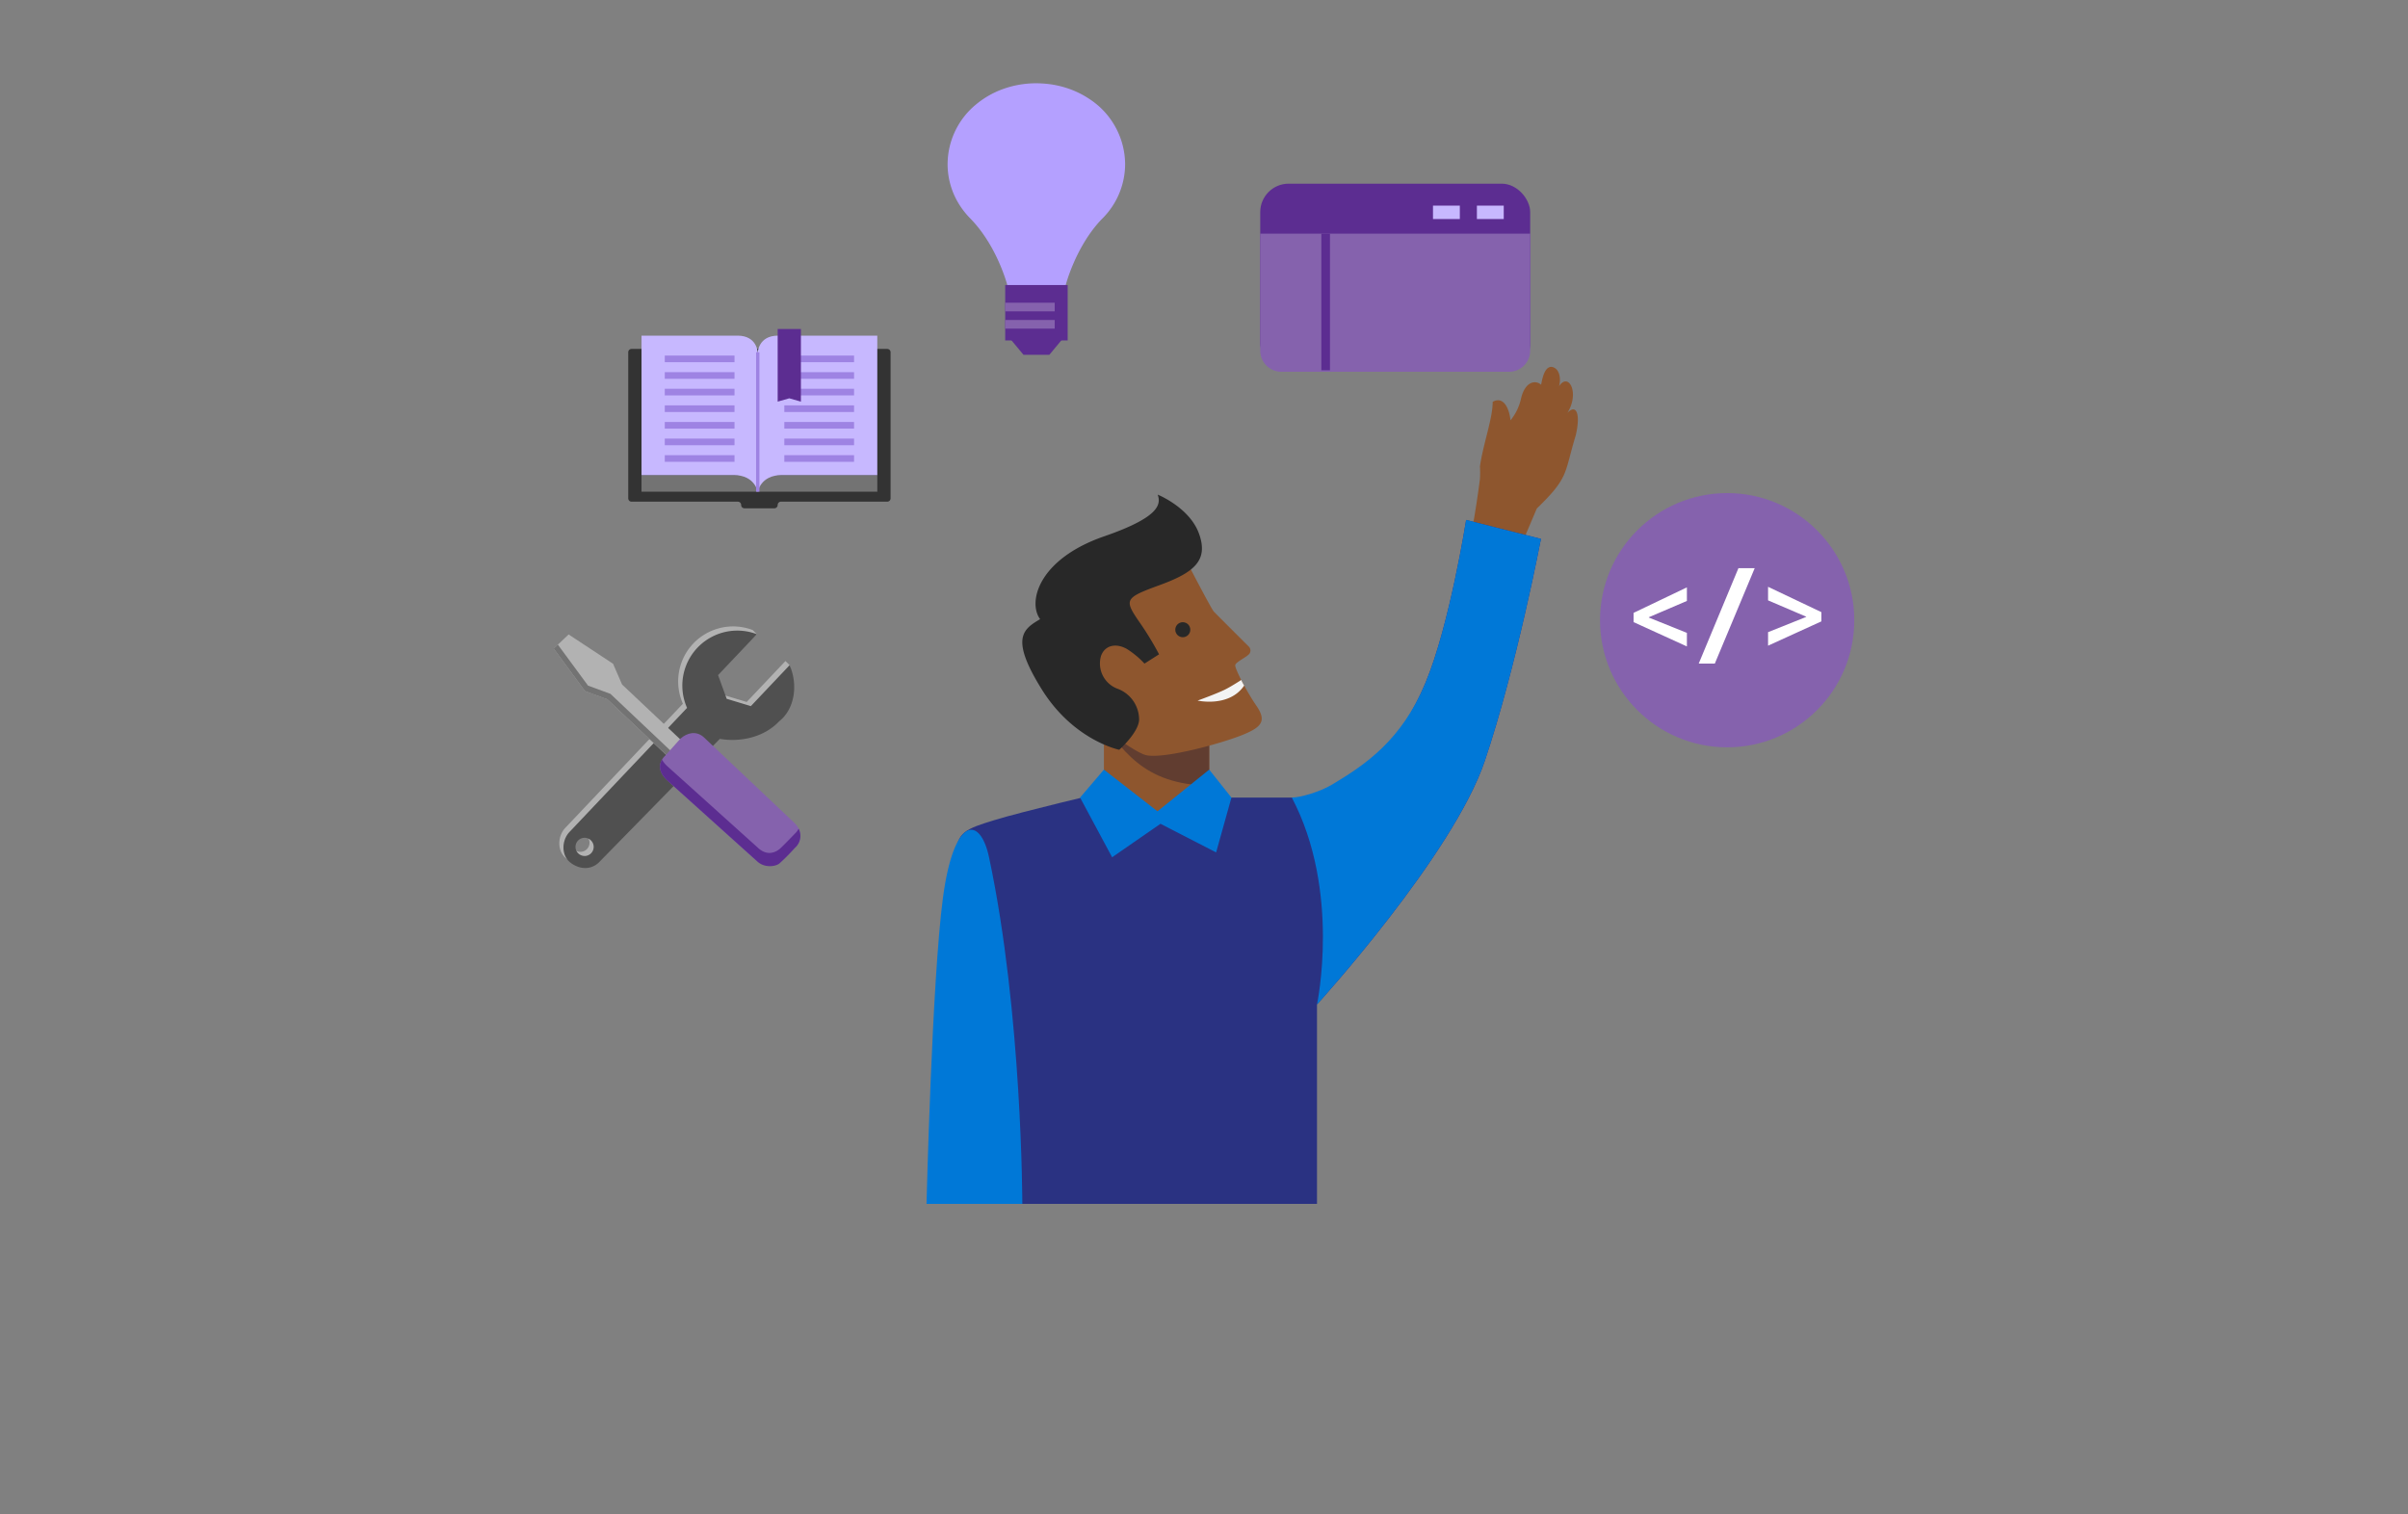 <svg xmlns="http://www.w3.org/2000/svg"   viewBox ="0 -20 636 400"><rect x="0" y="-20" width="636" height="400" fill="#808080" stroke="none"/><defs><style>.a{fill:#b2b2b2}.b{fill:#505050}.c{fill:#737373}.d{fill:#8562ad}.e{fill:#5c2d91}.f{fill:#333}.g{fill:#c7b8ff}.h{fill:#9e83e3}.i{fill:#8e562e}.j{fill:#613d30}.k{fill:#282828}.l{fill:#f3f3f3}.m{fill:#2a3282}.n{fill:#0078d7}.o{fill:#b4a0ff}.p{fill:#fff}</style></defs><title>swimlane-one-consistent-api</title><path class="a" d="M208.558 155.7l-1.1-1.094-10.238 10.815-6.383-1.933-2.278-6.258 11.339-9.713-1.1-1.1a14.52 14.52 0 0 0-18.428 19.473l-31.076 32.8c-2.046 2.162-2.229 6.168.288 8.087s5.62 1.924 7.666-.238l31.775-32.468c5.3.9 11.587-.32 15.678-4.644 4.128-3.273 5.474-8.163 3.857-13.727zM153.3 205.01a2.4 2.4 0 1 1 2.4-2.4 2.4 2.4 0 0 1-2.4 2.4z"/><path class="b" d="M208.558 155.7l-10.242 10.819-6.383-1.933-2.278-6.258 10.241-10.81a14.52 14.52 0 0 0-18.428 19.467l-31.076 32.8c-2.046 2.162-2.229 6.168.288 8.087s5.62 1.924 7.666-.238l31.774-32.464c5.3.9 11.587-.32 15.678-4.644 4.129-3.275 5.008-9.62 2.76-14.826zm-54.157 50.4a2.4 2.4 0 1 1 2.4-2.4 2.4 2.4 0 0 1-2.401 2.408z"/><path class="a" d="M176.719 180.128l-16.283-15.401-5.925-2.178-8.263-11.233 3.938-3.727 11.732 7.739 2.382 5.482 15.964 15.05-3.545 4.268z"/><path class="c" d="M177.515 178.681l-16.284-15.401-5.924-2.178-7.963-10.824-1.096 1.038 8.263 11.233 5.925 2.178 16.283 15.401 3.545-4.268-.228-.215-2.521 3.036z"/><path class="d" d="M206.006 207.938s-3.664 1.906-6.382-.747l-23.518-21.17c-2.642-2.565-2.063-4.952-.184-6.655l3.763-4.229c1.881-1.664 4.2-2.1 6.109-.484l23.963 22.655c2.284 2.156 2.047 4.984.184 6.66z"/><path class="e" d="M209.941 200.205s-3.1 3.239-3.935 3.971-3.244 2.284-5.962-.37l-23.938-21.548a6.9 6.9 0 0 1-1.256-1.6c-.9 1.53-.772 3.393 1.256 5.362l23.938 21.548c2.036 1.856 5.123 1.283 5.962.37 1.905-1.692 3.935-3.971 3.935-3.971a4.184 4.184 0 0 0 1-5.07 4.5 4.5 0 0 1-1 1.308z"/><path class="f" d="M165.93 73.044v38.592a.877.877 0 0 0 .877.877h28.067a.877.877 0 0 1 .877.877.877.877 0 0 0 .877.877h7.894a.877.877 0 0 0 .877-.877.877.877 0 0 1 .877-.877h28.067a.877.877 0 0 0 .877-.877V73.044a.877.877 0 0 0-.877-.877h-67.536a.877.877 0 0 0-.877.877z"/><path class="c" d="M169.438 105.496h62.273v4.385h-62.273z"/><path class="g" d="M200.136 109.978s-.667-4.482-6.34-4.482h-24.358V68.658H194.8c5.2 0 5.338 4.482 5.338 4.482z"/><path class="h" d="M175.578 73.921h18.419v1.754h-18.419zM175.578 78.306h18.419v1.754h-18.419zM175.578 82.692h18.419v1.754h-18.419zM175.578 87.077h18.419v1.754h-18.419zM175.578 91.462h18.419v1.754h-18.419zM175.578 95.848h18.419v1.754h-18.419zM175.578 100.233h18.419v1.754h-18.419z"/><path class="g" d="M200.136 109.978s.667-4.482 6.34-4.482h25.235V68.658h-26.236c-5.2 0-5.338 4.482-5.338 4.482z"/><path class="h" d="M225.571 75.675h-18.419v-1.754h18.419zM225.571 80.061h-18.419v-1.754h18.419zM225.571 84.445h-18.419v-1.754h18.419zM225.571 88.831h-18.419v-1.754h18.419zM225.571 93.217h-18.419v-1.754h18.419zM225.571 97.602h-18.419v-1.754h18.419zM225.571 101.988h-18.419v-1.754h18.419z"/><path class="e" d="M211.538 86.09l-3.07-.877-3.069.877V66.904h6.139V86.09z"/><path class="h" d="M199.698 73.044h.877v36.838h-.877z"/><rect class="e" x="332.853" y="28.516" width="71.302" height="49.687" rx="7.515" ry="7.515"/><path class="d" d="M332.853 41.724v30.89a5.588 5.588 0 0 0 5.588 5.588h60.125a5.588 5.588 0 0 0 5.588-5.588v-30.89z"/><path class="e" d="M348.993 41.724h2.28v36.082h-2.28z"/><path class="g" d="M390.079 34.314h7.087v3.544h-7.087zM378.481 34.314h7.087v3.544h-7.087z"/><path class="i" d="M291.565 174.415v14.339c0 4.345 4.088 9.56 14.048 9.56s13.762-4.888 13.762-10.1v-12.387z"/><path class="j" d="M288.524 167.245c7.93 11.08 13.253 19.88 30.851 20.314v-11.732z"/><path class="i" d="M313.554 128.535s6.313 12.224 7.052 13.02 9.281 9.29 9.281 9.29a1.486 1.486 0 0 1 .182 1.729c-.557.933-3.7 2.246-3.821 3.133s3 6.948 5.567 10.678c2.81 4.075 1.469 5.694-3.837 7.818-5.555 2.224-20.526 6.314-25.223 5.28s-24.566-17.51-24.566-17.51 4.978-27.4 9-30.66 26.365-2.778 26.365-2.778z"/><path class="k" d="M305.771 110.653s8.441 3.394 10.921 10.342-1.113 10.167-10.37 13.545-9.427 3.834-5.548 9.542a79.809 79.809 0 0 1 5.356 8.753l-3.848 2.449a23.212 23.212 0 0 0-4.669-3.877c-2.976-1.646-5.777-.92-6.8 1.809a7.115 7.115 0 0 0 4.333 8.706 8.687 8.687 0 0 1 5.7 7.728c.363 3.443-5.232 8.4-5.232 8.4s-12.055-2.444-20.472-15.975-4.949-15.863-.423-18.525c-3.31-4.457-.535-15.848 16.919-21.882 14.545-5.028 15.062-8.406 14.133-11.015z"/><path class="l" d="M327.835 159.615c-1.2.774-2.912 1.836-4.19 2.483-2.178 1.1-7.335 2.958-7.335 2.958s8.336 1.887 12.3-3.969a16.188 16.188 0 0 1-.775-1.472z"/><path class="i" d="M405.9 114.316c8.63-8.327 7.2-9.25 10.28-19.3 1.4-5.988.016-8.371-2.211-5.934 3.344-5.329.3-10.908-2.209-7.051.559-1.725.287-4.77-1.935-5.123-1.945-.1-2.506 3.3-2.787 4.72-1.386-1.267-4.166-1.012-5.286 3.555a13.787 13.787 0 0 1-2.789 5.837c-.547-4.413-2.489-6.188-4.713-4.868-.009 4.465-2.522 11.113-3.367 17.05a26.529 26.529 0 0 1-.006 3.348c-2.04 15.795-4 21.6-4 21.6 14.163 2.578 14.932-4.19 14.932-4.19z"/><path class="m" d="M321.48 190.674h26.651c9.27 0 22.016-15.067 28.389-30.343s10.718-42.985 10.718-42.985l19.753 5s-6.428 33.715-14.828 58.628-44.322 64.351-44.322 64.351V298h-93.858s-1.448-85.515-1.448-91.855 2.607-7.209 10.139-9.526 28.534-7.242 28.534-7.242l14.263 7.532z"/><path class="n" d="M291.565 183.293l14.155 11.008 13.655-11.008 5.871 7.381-4.043 14.485-14.691-7.559-12.778 8.844-8.465-15.77 6.296-7.381zM244.713 298s1.448-59.276 4.345-80.908 9.818-21.683 12.167-10.648c8.788 41.288 8.788 91.556 8.788 91.556zM387.238 117.347s-4.345 27.708-10.718 42.985-15.933 21.658-24.62 26.868c-3.41 2.046-8.536 3.47-10.708 3.47 13.039 24.754 6.652 54.652 6.652 54.652s35.921-39.438 44.322-64.351 14.828-58.628 14.828-58.628z"/><path class="o" d="M287.582 6.051a23.453 23.453 0 0 0-2.211-1.294l-.062-.032q-.34-.173-.687-.336l-.19-.088-.673-.3-.181-.074q-1.031-.427-2.117-.765c-.137-.043-.274-.086-.413-.126-.179-.052-.36-.1-.541-.151-.164-.044-.329-.086-.5-.127s-.334-.082-.5-.12c-.22-.05-.442-.094-.665-.138-.131-.026-.262-.054-.394-.078q-.487-.088-.981-.157c-.127-.018-.255-.032-.383-.049a28.29 28.29 0 0 0-.72-.082q-.2-.02-.4-.036-.377-.031-.758-.052c-.119-.006-.237-.014-.357-.019A24.806 24.806 0 0 0 273.724 2a25.79 25.79 0 0 0-9.247 1.678q-1.057.405-2.055.9-.5.247-.982.514-.966.535-1.866 1.151t-1.727 1.3a20.5 20.5 0 0 0-7.567 15.8 20.052 20.052 0 0 0 3.3 11.029q.263.4.545.793a21.445 21.445 0 0 0 1.851 2.23l.007.008.045.046q.192.2.391.4l.123.132.03.032c6.982 7.347 9.533 17.494 9.533 17.494h15.317s2.538-10.194 9.488-17.542a20.348 20.348 0 0 0 6.257-14.62 20.724 20.724 0 0 0-9.585-17.294z"/><path class="e" d="M277.158 73.716h-6.836l-3.962-4.775h14.76l-3.962 4.775z"/><path class="e" d="M265.492 55.291h16.497V69.93h-16.497z"/><circle class="d" cx="456.176" cy="143.825" r="33.577"/><path class="p" d="M445.541 150.751l-14.081-6.422v-2.443l14.081-6.739v3.589l-10.041 4.3v.091l10.041 4.04zM463.452 130.081l-10.539 25.208h-4.251l10.492-25.208zM481.062 144.133l-14.081 6.422v-3.573l10.071-4.026v-.06l-10.071-4.312V135l14.081 6.694z"/><path class="d" d="M265.492 59.963h13.079v2.28h-13.079zM265.492 64.523h13.079v2.28h-13.079z"/><circle class="k" cx="312.4" cy="146.336" r="1.984"/></svg>
